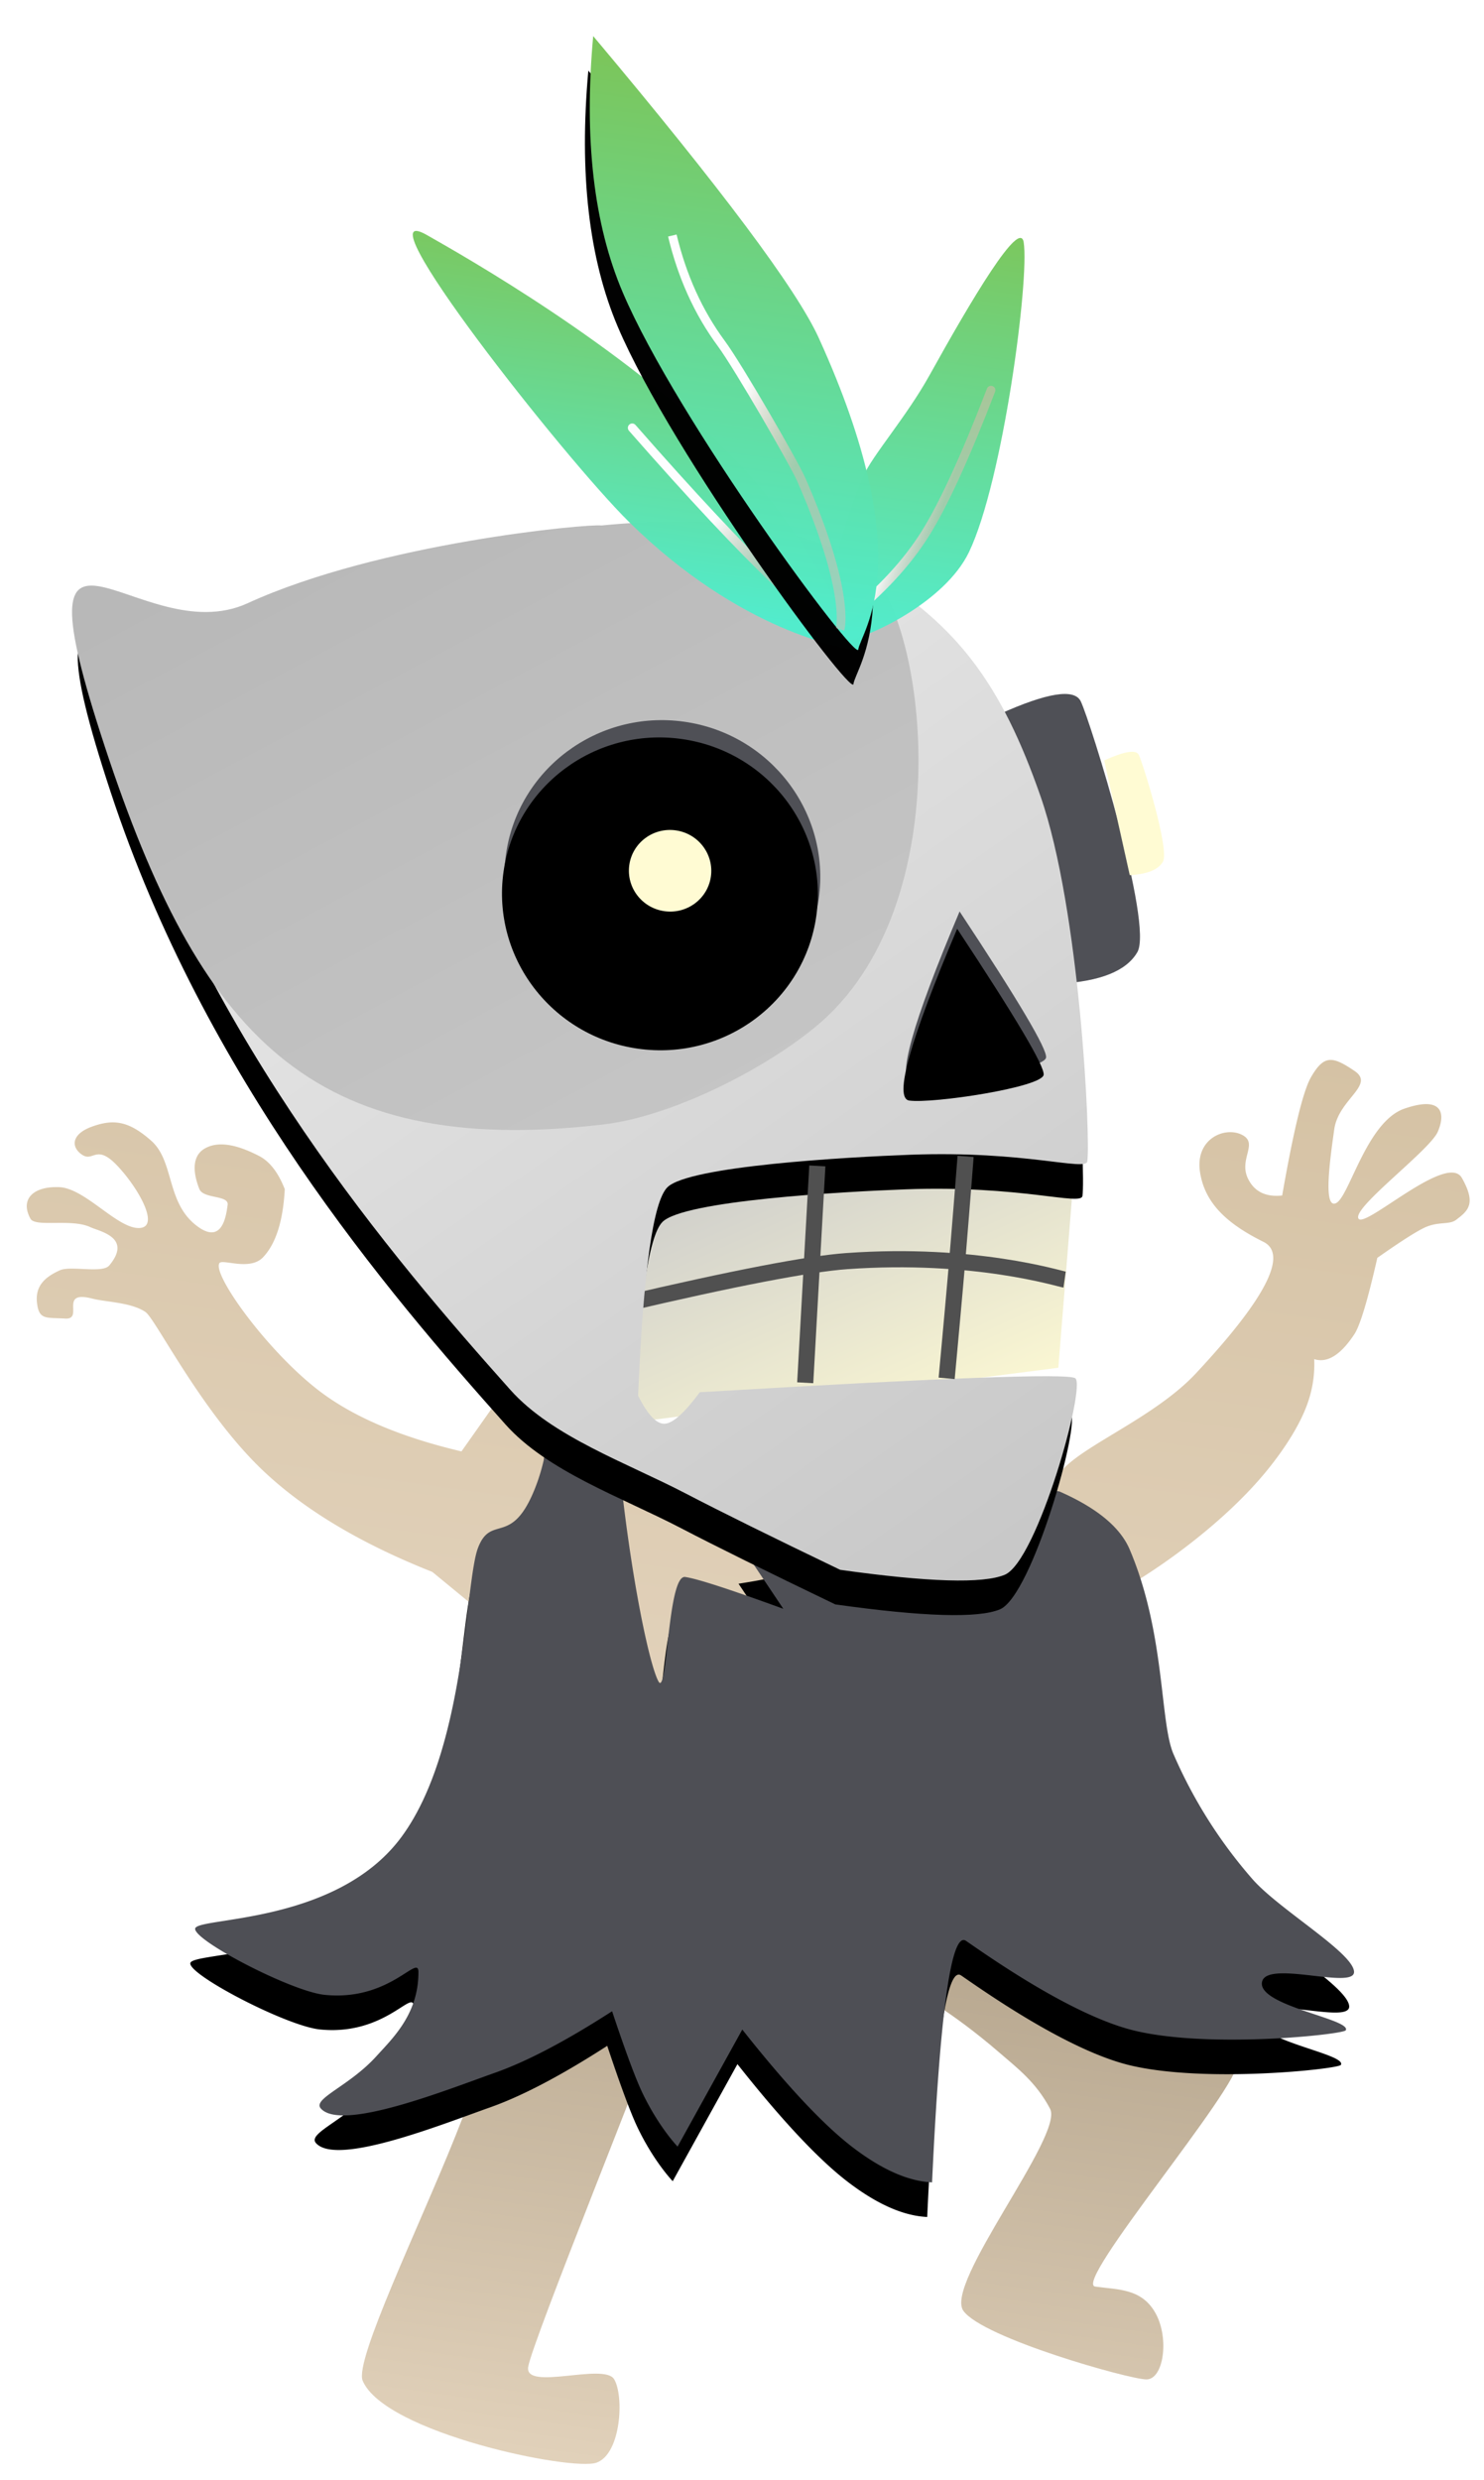 <svg xmlns="http://www.w3.org/2000/svg" xmlns:xlink="http://www.w3.org/1999/xlink" width="85" height="142"><defs><linearGradient id="a" x1="50%" x2="50%" y1="0%" y2="100%"><stop offset="0%" stop-color="#AF9F87"/><stop offset="100%" stop-color="#E2D2BB"/></linearGradient><linearGradient id="b" x1="50%" x2="50%" y1="0%" y2="100%"><stop offset="0%" stop-color="#D5C2A4"/><stop offset="100%" stop-color="#E2D2BB"/></linearGradient><path id="d" d="M17.099 81.76c-2.694 4.466-3.081 9.536-4.108 11.239a27.383 27.383 0 0 1-5.478 6.47c-1.72 1.495-6.248 3.346-6.504 4.428-.256 1.083 5.135 0 5.135 1.363 0 1.362-5.391 1.362-5.135 2.043.093.249 7.543 2.135 11.982 1.703 3.667-.357 8.9-3.065 10.27-3.746.913-.455.913 4.2 0 13.963 1.36.128 2.957-.326 4.793-1.362 1.835-1.037 4.232-2.967 7.189-5.79l2.738 7.152s1.191-.925 2.397-2.725c.504-.753 1.303-2.229 2.396-4.427 2.373 2.05 4.427 3.525 6.162 4.427 2.603 1.354 8.231 4.574 9.586 3.406.564-.486-1.439-1.487-2.739-3.406-.78-1.15-2.054-2.724-1.712-5.108.151-1.053 1.382 1.901 5.135 2.043 1.915.073 7.874-2.043 7.874-2.724s-7.967-1.337-10.955-6.812c-2.987-5.474-1.582-14.986-2.054-17.028-.47-2.043-1.874-.308-2.738-3.747-.864-3.438.237-6.377 0-7.152-.237-.775-.857-1.338-2.397-.68-1.54.656-1.748.973-2.396 2.724-.648 1.75 1.421-1.91 0 3.746-1.421 5.655-3.112 10.352-3.766 11.239-.653.887.342-6.13-.685-6.13-.684 0-2.624.34-5.82 1.021l2.74-3.065c-2.064-.622-3.434-1.19-4.109-1.703-1.012-.77-2.396-1.362-1.711-2.724.456-.908-3.424-1.363-11.64-1.363-2.252.631-3.735 1.54-4.45 2.725z"/><filter id="c" width="103%" height="108.9%" x="-1.5%" y="-2.2%" filterUnits="objectBoundingBox"><feOffset dy="2" in="SourceAlpha" result="shadowOffsetOuter1"/><feColorMatrix in="shadowOffsetOuter1" values="0 0 0 0 0.23 0 0 0 0 0.23 0 0 0 0 0.23 0 0 0 0.747 0"/></filter><linearGradient id="e" x1="86.613%" x2="20.219%" y1="25.334%" y2="100%"><stop offset="0%" stop-color="#CBCBCB"/><stop offset="97.665%" stop-color="#FFFBD3"/></linearGradient><linearGradient id="h" x1="7.273%" y1="100%" y2="13.513%"><stop offset="0%" stop-color="#C8C8C8"/><stop offset="100%" stop-color="#F1F1F1"/></linearGradient><path id="g" d="M53.893 35.519c5.798 3.705 14.585-6.196 6.945 9.294-7.64 15.49-19.65 26.112-27.432 32.7-2.753 2.33-7.154 3.197-10.765 4.475-2.13.755-5.256 1.787-9.376 3.098-5.093 0-8.218-.344-9.376-1.032C2.153 83.02.764 72.694 1.46 72.35c.463-.23 7.523 1.033 21.182 3.787.698 1.286 1.277 1.974 1.736 2.065.46.091 1.038-.368 1.736-1.377.695-7.114.695-11.13 0-12.048-1.041-1.377-9.923-3.14-13.542-3.786-6.483-1.156-10.07-.444-10.07-1.033 0-1.377 2.429-14.225 5.555-20.309 3.127-6.084 6.1-9.052 11.46-11.36 3.572-1.537 8.55-1.537 14.931 0 .76 0 12.435 2.748 19.446 7.23z"/><filter id="f" width="122.4%" height="124.2%" x="-11.2%" y="-8.6%" filterUnits="objectBoundingBox"><feOffset dy="2" in="SourceAlpha" result="shadowOffsetOuter1"/><feGaussianBlur in="shadowOffsetOuter1" result="shadowBlurOuter1" stdDeviation="2"/><feColorMatrix in="shadowBlurOuter1" values="0 0 0 0 0 0 0 0 0 0 0 0 0 0 0 0 0 0 0.5 0"/></filter><linearGradient id="i" x1="7.273%" y1="100%" y2="13.513%"><stop offset="0%" stop-color="#C8C8C8"/><stop offset="97.419%" stop-color="#B6B6B6"/></linearGradient><ellipse id="j" cx="28.875" cy="47.2" rx="9.047" ry="8.953"/><filter id="k" width="116.6%" height="116.8%" x="-8.3%" y="-8.4%" filterUnits="objectBoundingBox"><feGaussianBlur in="SourceAlpha" result="shadowBlurInner1" stdDeviation="1"/><feOffset dy="1" in="shadowBlurInner1" result="shadowOffsetInner1"/><feComposite in="shadowOffsetInner1" in2="SourceAlpha" k2="-1" k3="1" operator="arithmetic" result="shadowInnerInner1"/><feColorMatrix in="shadowInnerInner1" values="0 0 0 0 0 0 0 0 0 0 0 0 0 0 0 0 0 0 0.5 0"/></filter><ellipse id="m" cx="2.482" cy="2.81" rx="2.36" ry="2.336"/><filter id="l" width="269.5%" height="271.3%" x="-84.7%" y="-42.8%" filterUnits="objectBoundingBox"><feOffset dy="2" in="SourceAlpha" result="shadowOffsetOuter1"/><feGaussianBlur in="shadowOffsetOuter1" result="shadowBlurOuter1" stdDeviation="1"/><feColorMatrix in="shadowBlurOuter1" values="0 0 0 0 0 0 0 0 0 0 0 0 0 0 0 0 0 0 0.5 0"/></filter><path id="n" d="M11.737 46.81c-4.046 4.579-6.069 7.11-6.069 7.591 0 .723 6.069 2.53 7.418 2.53.899 0 .45-3.373-1.349-10.12z"/><filter id="o" width="138.1%" height="129.6%" x="-19.1%" y="-14.8%" filterUnits="objectBoundingBox"><feGaussianBlur in="SourceAlpha" result="shadowBlurInner1" stdDeviation="1"/><feOffset dy="1" in="shadowBlurInner1" result="shadowOffsetInner1"/><feComposite in="shadowOffsetInner1" in2="SourceAlpha" k2="-1" k3="1" operator="arithmetic" result="shadowInnerInner1"/><feColorMatrix in="shadowInnerInner1" values="0 0 0 0 0 0 0 0 0 0 0 0 0 0 0 0 0 0 0.5 0"/></filter><linearGradient id="p" x1="50%" x2="50%" y1="95.202%" y2="3.57%"><stop offset="0%" stop-color="#51ECCC"/><stop offset="100%" stop-color="#7AC65B"/></linearGradient><linearGradient id="q" x1="80.868%" x2="51.177%" y1="85.668%" y2="99.454%"><stop offset="0%" stop-color="#FDFEFF"/><stop offset="100%" stop-color="#F7B0B0" stop-opacity=".425"/></linearGradient><path id="s" d="M7.571 32.764c0-1.03-2.863-5.436 4.728-17.354C13.933 12.845 18.998 7.742 27.495.1c-.29 5.899-1.529 10.662-3.714 14.29C19.666 21.22 7.57 33.522 7.57 32.765z"/><filter id="r" width="168.4%" height="142.8%" x="-34.2%" y="-15.3%" filterUnits="objectBoundingBox"><feOffset dy="2" in="SourceAlpha" result="shadowOffsetOuter1"/><feGaussianBlur in="shadowOffsetOuter1" result="shadowBlurOuter1" stdDeviation="2"/><feColorMatrix in="shadowBlurOuter1" values="0 0 0 0 0 0 0 0 0 0 0 0 0 0 0 0 0 0 0.23 0"/></filter></defs><g fill="none" fill-rule="evenodd"><path d="M34.06 13.383c0 .696 4.64 19.14 4.64 20.533 0 1.392-4.266-.866-4.972 0-.707.865-.995 4.176.331 4.872 1.326.696 12.264 0 13.92-2.784.636-1.068-1.975-9.173-3.314-14.617-.659-2.68-1.432-6.275-2.32-10.788l-7.623-3.48c-.442 3.712-.663 5.8-.663 6.264zM19.758 9.564s-2.193.774-5.297 2.776c-1.116.72-2.317 1.387-3.31 2.775-.994 1.388 4.634 10.755 3.31 12.143-1.324 1.388-9.95 2.56-10.925 2.428-.975-.131-.986-2.5 0-3.816.986-1.315 2.318-1.04 3.642-1.04 1.324 0-6.621-12.49-6.29-13.878.22-.925 3.42-2.891 9.6-5.898L18.434.891l1.324 8.673z" fill="url(#a)" fill-rule="nonzero" transform="scale(-1 1) rotate(-8 730.732 577.74)"/><path d="M18.198 32.772c-1.44-.824-5.897-4.617-8.318-8.675-.832-1.392-1.508-2.896-1.734-4.164a6.61 6.61 0 0 1 0-2.429c-.774.133-1.467-.446-2.08-1.735-.256-.54-.487-2.044-.693-4.51-1.16-1.086-1.968-1.78-2.426-2.083-.733-.485-1.386-.347-1.733-.694-.612-.613-1.04-1.074 0-2.429C2.254 4.7 6.344 9.76 6.76 9.176c.416-.583-3.508-4.433-3.813-5.552-.305-1.119.042-2.082 2.08-1.04 2.038 1.04 2.422 5.433 3.12 5.898.697.466.693-2.418.693-4.164 0-1.745-1.976-2.839-.694-3.47 1.387-.682 1.869-.682 2.427.694.337.83.568 3.144.693 6.94.924.232 1.618 0 2.08-.694.693-1.04-.347-2.082.693-2.429s2.616.602 2.08 2.43c-.537 1.826-2.08 2.775-4.16 3.47-2.08.693.95 5.372 2.773 7.98 1.824 2.609 5.254 4.646 6.586 6.246.888 1.067 1.581 2.455 2.08 4.164-1.849 3.008-3.582 4.049-5.2 3.123zm17.162-1.558c.923-.224 6.922-2.355 17.996-6.392l2.422 4.71c3.611-.331 6.495-1.116 8.651-2.355 3.235-1.858 6.922-5.72 6.576-6.392-.141-.273-1.786.215-2.423-.673-.62-.865-.851-2.21-.692-4.037.501-.895 1.078-1.456 1.73-1.682.978-.34 2.27-.64 3.115 0 .845.64.306 1.82 0 2.355-.306.536-1.73.094-1.73.673 0 .58-.049 2.457 1.73 1.346 1.778-1.112 1.668-3.416 3.114-4.374 1.446-.958 2.321-.933 3.46-.336 1.14.596 1.049 1.345.347 1.682-.702.336-.702-.757-2.076.336-1.375 1.093-2.965 3.164-1.73 3.364 1.233.2 3.37-1.825 4.844-1.682 1.474.144 2.153.992 1.384 2.019-.345.461-2.324-.349-3.46 0-.55.169-2.482.24-1.384 2.018.324.527 2.186.305 2.768.673.73.462 1.29 1.04 1.038 2.019-.251.978-.634.761-1.73.673-1.096-.09.634-1.577-1.384-1.346-.782.09-2.23-.103-3.115.336-.639.318-3.983 5.25-7.96 8.075-2.65 1.883-6.11 3.34-10.38 4.373l-12.113 7.401c-6.921-8.298-9.92-12.56-8.997-12.784z" fill="url(#b)" fill-rule="nonzero" transform="scale(-1 1) rotate(-8 397.667 644.142)"/><g fill-rule="nonzero" transform="scale(-1 1) rotate(-8 25.85 670.142)"><use fill="#000" filter="url(#c)" xlink:href="#d"/><use fill="#4E4F55" xlink:href="#d"/></g><path fill="url(#e)" fill-rule="nonzero" d="M3.195 60.245L2.5 71.891l24.308 6.655c2.546-10.87 3.588-16.304 3.125-16.304-.463 0-8.681-1.22-24.655-3.66l-2.083 1.663z" transform="scale(-1 1) rotate(-8 16.81 526.426)"/><path fill="#4F5056" fill-rule="nonzero" d="M61.903 40.152c.544 1.12 4.169 12.752 3.242 14.36-.619 1.071-2.106 1.674-4.462 1.806l-1.981-8.883-1.461-6.548c2.745-1.236 4.3-1.481 4.662-.735z"/><path fill="#FFFBD3" fill-rule="nonzero" d="M65.23 43.22c.232.477 1.775 5.43 1.38 6.115-.263.456-.896.713-1.9.769l-.843-3.782-.622-2.788c1.169-.527 1.83-.631 1.985-.313z"/><path stroke="#505050" stroke-width=".924" d="M60.978 73.259c-.317-.045-5.154-1.58-12.475-1.059-2.18.156-6.463.98-12.847 2.475"/><g fill-rule="nonzero" transform="scale(-1 1) rotate(-8 16.81 526.426)"><use fill="#000" filter="url(#f)" xlink:href="#g"/><use fill="url(#h)" xlink:href="#g"/></g><path fill="url(#i)" fill-rule="nonzero" d="M54.576 35.01c5.798 3.705 14.585-6.197 6.945 9.293-7.64 15.49-14.888 21.684-31.214 17.44-4.12-1.07-9.238-4.8-11.627-7.598-7.077-8.288-2.488-24.64 1.518-26.364 3.573-1.538 8.55-1.538 14.932 0 .76 0 12.435 2.747 19.446 7.228z" transform="scale(-1 1) rotate(-8 16.81 526.426)"/><path stroke="#505050" stroke-width=".924" d="M55.307 66.205a939.48 939.48 0 0 1-.512 6.358c-.127 1.48-.318 3.597-.573 6.35M46.815 66.75l-.694 12.415"/><g fill-rule="nonzero" transform="scale(-1 1) rotate(-8 16.81 526.426)"><use fill="#4F5056" xlink:href="#j"/><use fill="#000" filter="url(#k)" xlink:href="#j"/></g><g fill-rule="nonzero" transform="scale(-1 1) rotate(-8 318.425 318.517)"><use fill="#000" filter="url(#l)" xlink:href="#m"/><use fill="#FFFBD3" xlink:href="#m"/></g><g fill-rule="nonzero" transform="scale(-1 1) rotate(-8 16.81 526.426)"><use fill="#4F5056" xlink:href="#n"/><use fill="#000" filter="url(#o)" xlink:href="#n"/></g><g fill-rule="nonzero"><path fill="url(#p)" d="M7.867 32.797c.436 0 6.458-.037 13.742-5.45 4.177-3.102 17.972-16.322 13.743-14.645-2.378.943-11.9 4.694-18.896 9.974-5.442 4.107-9.04 10.121-8.59 10.121z" opacity=".99" transform="scale(-1 1) rotate(-8 10.81 440.622)"/><path stroke="url(#q)" stroke-linecap="round" stroke-width=".5" d="M8 32.12c1.612 0 6.332-3.373 14.16-10.12" transform="scale(-1 1) rotate(-8 10.81 440.622)"/><path fill="url(#p)" d="M8.032 32.223c-.94-.259-5.004-2.817-5.97-5.879C.708 22.054.805 10.438 1.433 8.363c.408-1.347 2.494 3.634 4.288 8.299.971 2.523 2.61 5.015 2.94 6.224.938 3.445 1.885 10.029-.63 9.337z" opacity=".99" transform="scale(-1 1) rotate(-8 10.81 440.622)"/><path stroke="url(#q)" stroke-linecap="round" stroke-width=".5" d="M8.402 31.018C6.734 29.242 5.5 27.463 4.7 25.68c-.8-1.783-1.665-4.674-2.592-8.675" transform="scale(-1 1) rotate(-8 10.81 440.622)"/><g opacity=".99" transform="scale(-1 1) rotate(-8 10.81 440.622)"><use fill="#000" filter="url(#r)" xlink:href="#s"/><use fill="url(#p)" xlink:href="#s"/></g><path stroke="url(#q)" stroke-width=".5" d="M8.763 31.77s-.346-2.105 3.389-8.173c.548-.891 4.474-5.912 5.624-7.085 1.544-1.574 2.757-3.486 3.64-5.735" transform="scale(-1 1) rotate(-8 10.81 440.622)"/></g></g></svg>